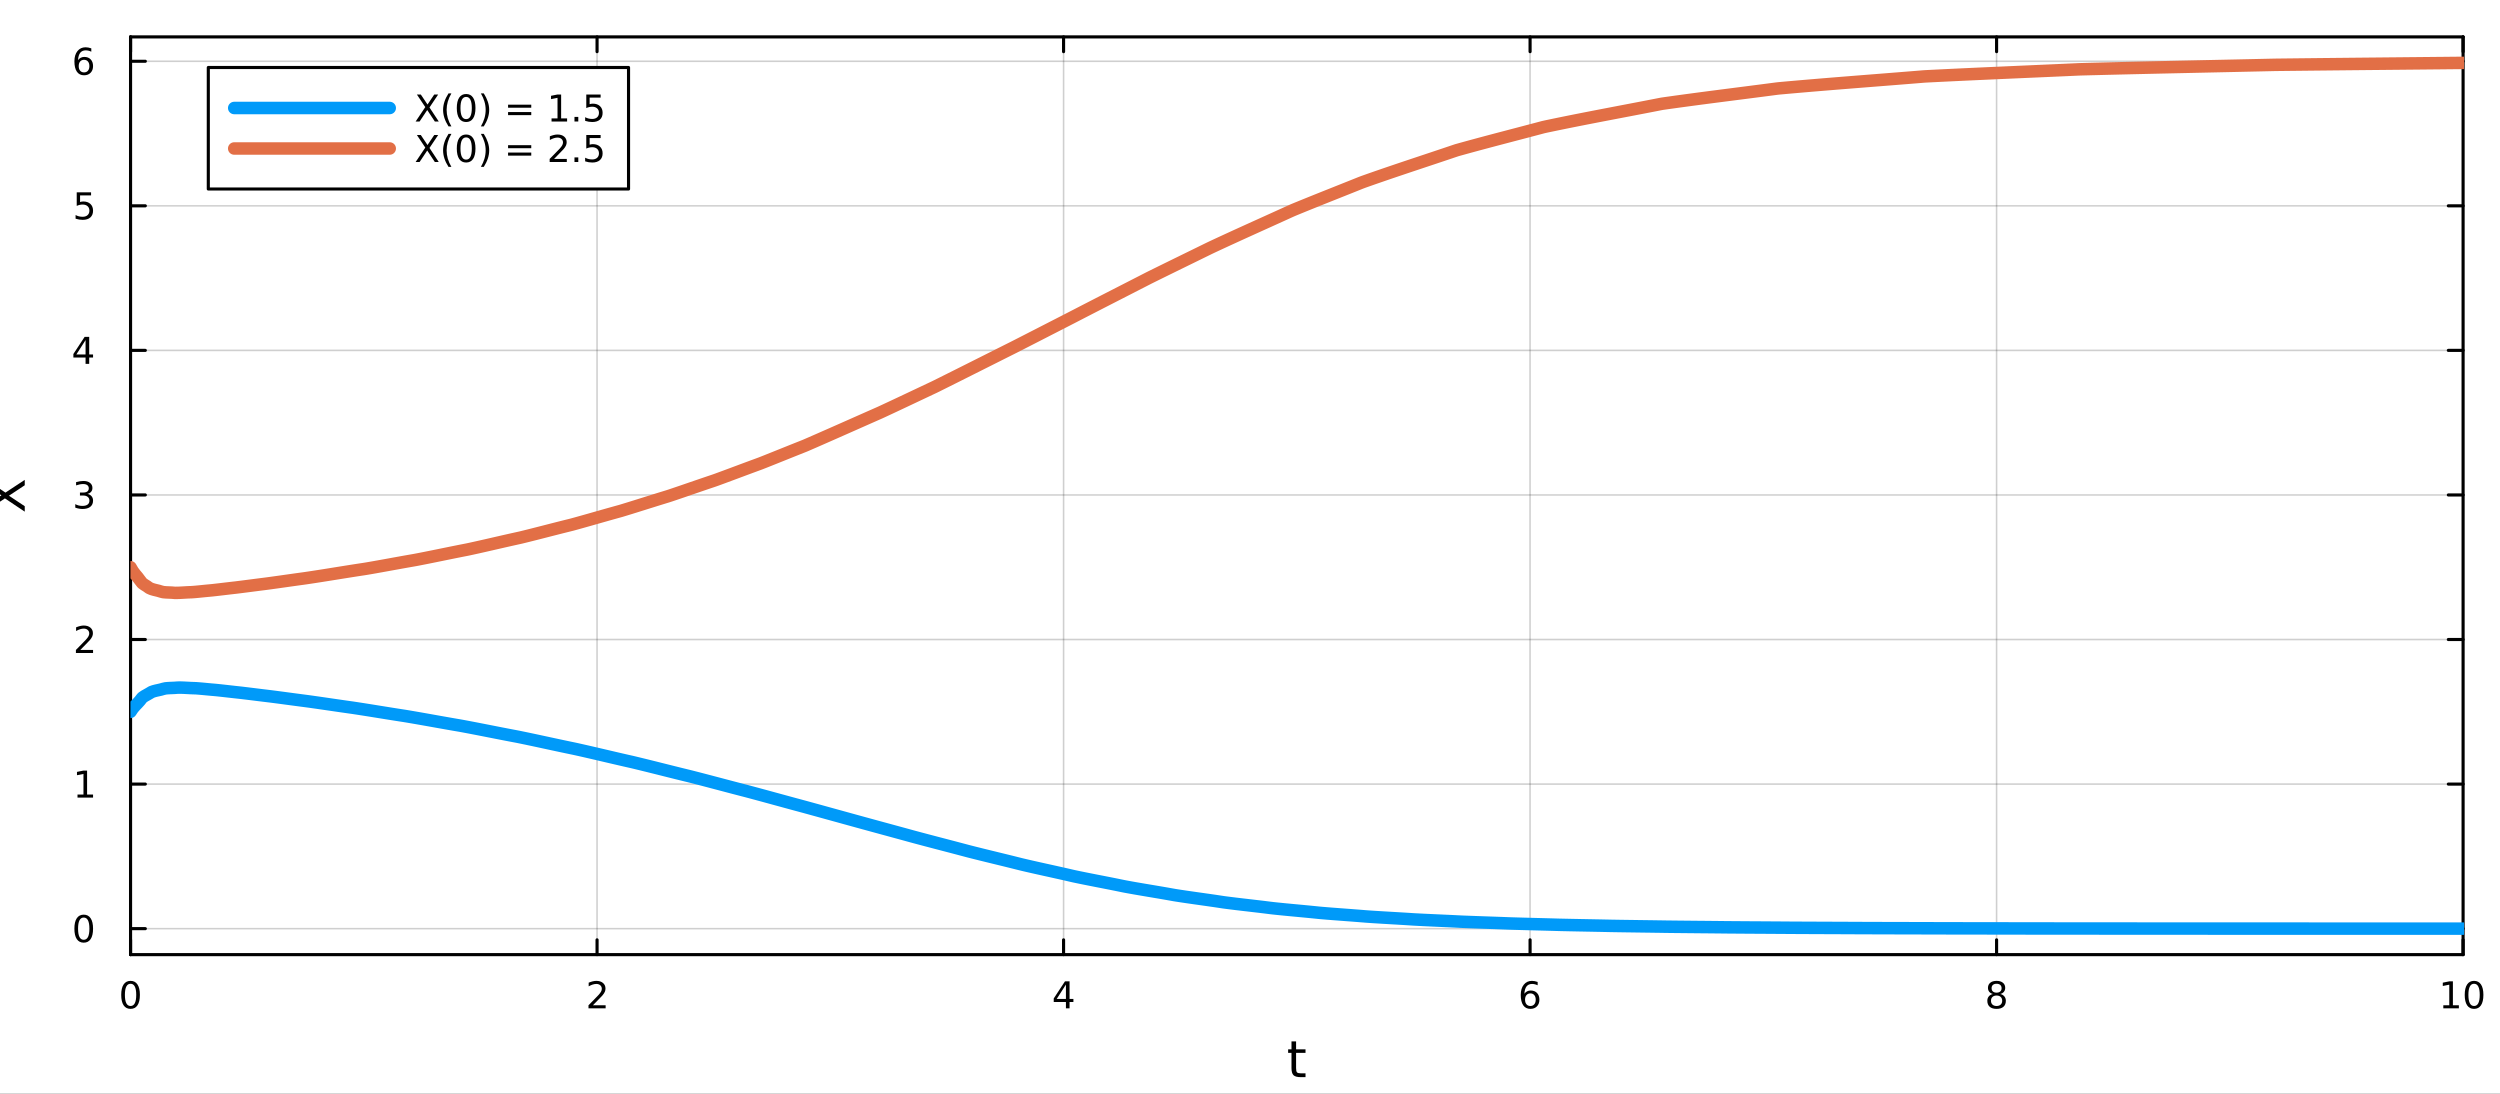 <?xml version="1.0" encoding="utf-8"?>
<svg xmlns="http://www.w3.org/2000/svg" xmlns:xlink="http://www.w3.org/1999/xlink" width="800" height="350" viewBox="0 0 3200 1400">
<rect x="0" y="0" width="3200" height="1400" fill="#333333" stroke="none"/>
<defs>
  <clipPath id="clip760">
    <rect x="0" y="0" width="3200" height="1400"/>
  </clipPath>
</defs>
<path clip-path="url(#clip760)" d="M0 1400 L3200 1400 L3200 0 L0 0  Z" fill="#ffffff" fill-rule="evenodd" fill-opacity="1"/>
<defs>
  <clipPath id="clip761">
    <rect x="640" y="0" width="2241" height="1400"/>
  </clipPath>
</defs>
<path clip-path="url(#clip760)" d="M167.11 1221.9 L3152.76 1221.9 L3152.76 47.244 L167.11 47.244  Z" fill="#ffffff" fill-rule="evenodd" fill-opacity="1"/>
<defs>
  <clipPath id="clip762">
    <rect x="167" y="47" width="2987" height="1176"/>
  </clipPath>
</defs>
<polyline clip-path="url(#clip762)" style="stroke:#000000; stroke-linecap:round; stroke-linejoin:round; stroke-width:2; stroke-opacity:0.1; fill:none" points="167.11,1221.9 167.11,47.244 "/>
<polyline clip-path="url(#clip762)" style="stroke:#000000; stroke-linecap:round; stroke-linejoin:round; stroke-width:2; stroke-opacity:0.1; fill:none" points="764.239,1221.9 764.239,47.244 "/>
<polyline clip-path="url(#clip762)" style="stroke:#000000; stroke-linecap:round; stroke-linejoin:round; stroke-width:2; stroke-opacity:0.1; fill:none" points="1361.37,1221.9 1361.37,47.244 "/>
<polyline clip-path="url(#clip762)" style="stroke:#000000; stroke-linecap:round; stroke-linejoin:round; stroke-width:2; stroke-opacity:0.1; fill:none" points="1958.5,1221.9 1958.5,47.244 "/>
<polyline clip-path="url(#clip762)" style="stroke:#000000; stroke-linecap:round; stroke-linejoin:round; stroke-width:2; stroke-opacity:0.1; fill:none" points="2555.63,1221.9 2555.63,47.244 "/>
<polyline clip-path="url(#clip762)" style="stroke:#000000; stroke-linecap:round; stroke-linejoin:round; stroke-width:2; stroke-opacity:0.1; fill:none" points="3152.76,1221.9 3152.76,47.244 "/>
<polyline clip-path="url(#clip762)" style="stroke:#000000; stroke-linecap:round; stroke-linejoin:round; stroke-width:2; stroke-opacity:0.1; fill:none" points="167.11,1221.9 167.11,47.244 "/>
<polyline clip-path="url(#clip762)" style="stroke:#000000; stroke-linecap:round; stroke-linejoin:round; stroke-width:2; stroke-opacity:0.1; fill:none" points="764.239,1221.9 764.239,47.244 "/>
<polyline clip-path="url(#clip762)" style="stroke:#000000; stroke-linecap:round; stroke-linejoin:round; stroke-width:2; stroke-opacity:0.1; fill:none" points="1361.37,1221.9 1361.37,47.244 "/>
<polyline clip-path="url(#clip762)" style="stroke:#000000; stroke-linecap:round; stroke-linejoin:round; stroke-width:2; stroke-opacity:0.1; fill:none" points="1958.5,1221.9 1958.5,47.244 "/>
<polyline clip-path="url(#clip762)" style="stroke:#000000; stroke-linecap:round; stroke-linejoin:round; stroke-width:2; stroke-opacity:0.1; fill:none" points="2555.63,1221.9 2555.63,47.244 "/>
<polyline clip-path="url(#clip762)" style="stroke:#000000; stroke-linecap:round; stroke-linejoin:round; stroke-width:2; stroke-opacity:0.1; fill:none" points="3152.76,1221.9 3152.76,47.244 "/>
<polyline clip-path="url(#clip760)" style="stroke:#000000; stroke-linecap:round; stroke-linejoin:round; stroke-width:4; stroke-opacity:1; fill:none" points="167.11,1221.9 3152.76,1221.9 "/>
<polyline clip-path="url(#clip760)" style="stroke:#000000; stroke-linecap:round; stroke-linejoin:round; stroke-width:4; stroke-opacity:1; fill:none" points="167.11,47.244 3152.76,47.244 "/>
<polyline clip-path="url(#clip760)" style="stroke:#000000; stroke-linecap:round; stroke-linejoin:round; stroke-width:4; stroke-opacity:1; fill:none" points="167.11,1221.9 167.11,1203 "/>
<polyline clip-path="url(#clip760)" style="stroke:#000000; stroke-linecap:round; stroke-linejoin:round; stroke-width:4; stroke-opacity:1; fill:none" points="764.239,1221.9 764.239,1203 "/>
<polyline clip-path="url(#clip760)" style="stroke:#000000; stroke-linecap:round; stroke-linejoin:round; stroke-width:4; stroke-opacity:1; fill:none" points="1361.37,1221.9 1361.37,1203 "/>
<polyline clip-path="url(#clip760)" style="stroke:#000000; stroke-linecap:round; stroke-linejoin:round; stroke-width:4; stroke-opacity:1; fill:none" points="1958.5,1221.9 1958.5,1203 "/>
<polyline clip-path="url(#clip760)" style="stroke:#000000; stroke-linecap:round; stroke-linejoin:round; stroke-width:4; stroke-opacity:1; fill:none" points="2555.63,1221.9 2555.63,1203 "/>
<polyline clip-path="url(#clip760)" style="stroke:#000000; stroke-linecap:round; stroke-linejoin:round; stroke-width:4; stroke-opacity:1; fill:none" points="3152.76,1221.9 3152.76,1203 "/>
<polyline clip-path="url(#clip760)" style="stroke:#000000; stroke-linecap:round; stroke-linejoin:round; stroke-width:4; stroke-opacity:1; fill:none" points="167.11,47.244 167.11,66.142 "/>
<polyline clip-path="url(#clip760)" style="stroke:#000000; stroke-linecap:round; stroke-linejoin:round; stroke-width:4; stroke-opacity:1; fill:none" points="764.239,47.244 764.239,66.142 "/>
<polyline clip-path="url(#clip760)" style="stroke:#000000; stroke-linecap:round; stroke-linejoin:round; stroke-width:4; stroke-opacity:1; fill:none" points="1361.37,47.244 1361.37,66.142 "/>
<polyline clip-path="url(#clip760)" style="stroke:#000000; stroke-linecap:round; stroke-linejoin:round; stroke-width:4; stroke-opacity:1; fill:none" points="1958.5,47.244 1958.5,66.142 "/>
<polyline clip-path="url(#clip760)" style="stroke:#000000; stroke-linecap:round; stroke-linejoin:round; stroke-width:4; stroke-opacity:1; fill:none" points="2555.63,47.244 2555.63,66.142 "/>
<polyline clip-path="url(#clip760)" style="stroke:#000000; stroke-linecap:round; stroke-linejoin:round; stroke-width:4; stroke-opacity:1; fill:none" points="3152.76,47.244 3152.76,66.142 "/>
<path clip-path="url(#clip760)" d="M167.11 1259.22 Q163.499 1259.22 161.67 1262.78 Q159.865 1266.32 159.865 1273.45 Q159.865 1280.56 161.67 1284.12 Q163.499 1287.67 167.11 1287.67 Q170.744 1287.67 172.55 1284.12 Q174.379 1280.56 174.379 1273.45 Q174.379 1266.32 172.55 1262.78 Q170.744 1259.22 167.11 1259.22 M167.11 1255.51 Q172.92 1255.51 175.976 1260.12 Q179.055 1264.7 179.055 1273.45 Q179.055 1282.18 175.976 1286.79 Q172.92 1291.37 167.11 1291.37 Q161.3 1291.37 158.221 1286.79 Q155.166 1282.18 155.166 1273.45 Q155.166 1264.7 158.221 1260.12 Q161.3 1255.51 167.11 1255.51 Z" fill="#000000" fill-rule="nonzero" fill-opacity="1" /><path clip-path="url(#clip760)" d="M758.892 1286.76 L775.212 1286.76 L775.212 1290.7 L753.267 1290.7 L753.267 1286.76 Q755.929 1284.01 760.513 1279.38 Q765.119 1274.73 766.3 1273.38 Q768.545 1270.86 769.425 1269.12 Q770.327 1267.37 770.327 1265.68 Q770.327 1262.92 768.383 1261.19 Q766.462 1259.45 763.36 1259.45 Q761.161 1259.45 758.707 1260.21 Q756.276 1260.98 753.499 1262.53 L753.499 1257.81 Q756.323 1256.67 758.776 1256.09 Q761.23 1255.51 763.267 1255.51 Q768.637 1255.51 771.832 1258.2 Q775.026 1260.88 775.026 1265.37 Q775.026 1267.5 774.216 1269.43 Q773.429 1271.32 771.323 1273.92 Q770.744 1274.59 767.642 1277.81 Q764.54 1281 758.892 1286.76 Z" fill="#000000" fill-rule="nonzero" fill-opacity="1" /><path clip-path="url(#clip760)" d="M1364.38 1260.21 L1352.57 1278.66 L1364.38 1278.66 L1364.38 1260.21 M1363.15 1256.14 L1369.03 1256.14 L1369.03 1278.66 L1373.96 1278.66 L1373.96 1282.55 L1369.03 1282.55 L1369.03 1290.7 L1364.38 1290.7 L1364.38 1282.55 L1348.78 1282.55 L1348.78 1278.04 L1363.15 1256.14 Z" fill="#000000" fill-rule="nonzero" fill-opacity="1" /><path clip-path="url(#clip760)" d="M1958.9 1271.56 Q1955.75 1271.56 1953.9 1273.71 Q1952.07 1275.86 1952.07 1279.61 Q1952.07 1283.34 1953.9 1285.51 Q1955.75 1287.67 1958.9 1287.67 Q1962.05 1287.67 1963.88 1285.51 Q1965.73 1283.34 1965.73 1279.61 Q1965.73 1275.86 1963.88 1273.71 Q1962.05 1271.56 1958.9 1271.56 M1968.19 1256.9 L1968.19 1261.16 Q1966.43 1260.33 1964.62 1259.89 Q1962.84 1259.45 1961.08 1259.45 Q1956.45 1259.45 1954 1262.57 Q1951.56 1265.7 1951.22 1272.02 Q1952.58 1270 1954.64 1268.94 Q1956.7 1267.85 1959.18 1267.85 Q1964.39 1267.85 1967.4 1271.02 Q1970.43 1274.17 1970.43 1279.61 Q1970.43 1284.93 1967.28 1288.15 Q1964.13 1291.37 1958.9 1291.37 Q1952.91 1291.37 1949.74 1286.79 Q1946.56 1282.18 1946.56 1273.45 Q1946.56 1265.26 1950.45 1260.4 Q1954.34 1255.51 1960.89 1255.51 Q1962.65 1255.51 1964.44 1255.86 Q1966.24 1256.21 1968.19 1256.9 Z" fill="#000000" fill-rule="nonzero" fill-opacity="1" /><path clip-path="url(#clip760)" d="M2555.63 1274.29 Q2552.29 1274.29 2550.37 1276.07 Q2548.47 1277.85 2548.47 1280.98 Q2548.47 1284.1 2550.37 1285.88 Q2552.29 1287.67 2555.63 1287.67 Q2558.96 1287.67 2560.88 1285.88 Q2562.8 1284.08 2562.8 1280.98 Q2562.8 1277.85 2560.88 1276.07 Q2558.98 1274.29 2555.63 1274.29 M2550.95 1272.3 Q2547.94 1271.56 2546.25 1269.5 Q2544.59 1267.44 2544.59 1264.47 Q2544.59 1260.33 2547.52 1257.92 Q2550.49 1255.51 2555.63 1255.51 Q2560.79 1255.51 2563.73 1257.92 Q2566.67 1260.33 2566.67 1264.47 Q2566.67 1267.44 2564.98 1269.5 Q2563.31 1271.56 2560.33 1272.3 Q2563.71 1273.08 2565.58 1275.37 Q2567.48 1277.67 2567.48 1280.98 Q2567.48 1286 2564.4 1288.68 Q2561.34 1291.37 2555.63 1291.37 Q2549.91 1291.37 2546.83 1288.68 Q2543.77 1286 2543.77 1280.98 Q2543.77 1277.67 2545.67 1275.37 Q2547.57 1273.08 2550.95 1272.3 M2549.24 1264.91 Q2549.24 1267.6 2550.9 1269.1 Q2552.59 1270.61 2555.63 1270.61 Q2558.64 1270.61 2560.33 1269.1 Q2562.04 1267.6 2562.04 1264.91 Q2562.04 1262.23 2560.33 1260.72 Q2558.64 1259.22 2555.63 1259.22 Q2552.59 1259.22 2550.9 1260.72 Q2549.24 1262.23 2549.24 1264.91 Z" fill="#000000" fill-rule="nonzero" fill-opacity="1" /><path clip-path="url(#clip760)" d="M3127.44 1286.76 L3135.08 1286.76 L3135.08 1260.4 L3126.77 1262.06 L3126.77 1257.81 L3135.04 1256.14 L3139.71 1256.14 L3139.71 1286.76 L3147.35 1286.76 L3147.35 1290.7 L3127.44 1290.7 L3127.44 1286.76 Z" fill="#000000" fill-rule="nonzero" fill-opacity="1" /><path clip-path="url(#clip760)" d="M3166.8 1259.22 Q3163.18 1259.22 3161.36 1262.78 Q3159.55 1266.32 3159.55 1273.45 Q3159.55 1280.56 3161.36 1284.12 Q3163.18 1287.67 3166.8 1287.67 Q3170.43 1287.67 3172.23 1284.12 Q3174.06 1280.56 3174.06 1273.45 Q3174.06 1266.32 3172.23 1262.78 Q3170.43 1259.22 3166.8 1259.22 M3166.8 1255.51 Q3172.61 1255.51 3175.66 1260.12 Q3178.74 1264.7 3178.74 1273.45 Q3178.74 1282.18 3175.66 1286.79 Q3172.61 1291.37 3166.8 1291.37 Q3160.99 1291.37 3157.91 1286.79 Q3154.85 1282.18 3154.85 1273.45 Q3154.85 1264.7 3157.91 1260.12 Q3160.99 1255.51 3166.8 1255.51 Z" fill="#000000" fill-rule="nonzero" fill-opacity="1" /><path clip-path="url(#clip760)" d="M1658.99 1332.99 L1658.99 1343.11 L1671.06 1343.11 L1671.06 1347.67 L1658.99 1347.67 L1658.99 1367.02 Q1658.99 1371.38 1660.17 1372.62 Q1661.38 1373.86 1665.04 1373.86 L1671.06 1373.86 L1671.06 1378.76 L1665.04 1378.76 Q1658.26 1378.76 1655.68 1376.25 Q1653.11 1373.7 1653.11 1367.02 L1653.11 1347.67 L1648.81 1347.67 L1648.81 1343.11 L1653.11 1343.11 L1653.11 1332.99 L1658.99 1332.99 Z" fill="#000000" fill-rule="nonzero" fill-opacity="1" /><polyline clip-path="url(#clip762)" style="stroke:#000000; stroke-linecap:round; stroke-linejoin:round; stroke-width:2; stroke-opacity:0.1; fill:none" points="167.11,1188.67 3152.76,1188.67 "/>
<polyline clip-path="url(#clip762)" style="stroke:#000000; stroke-linecap:round; stroke-linejoin:round; stroke-width:2; stroke-opacity:0.1; fill:none" points="167.11,1003.63 3152.76,1003.63 "/>
<polyline clip-path="url(#clip762)" style="stroke:#000000; stroke-linecap:round; stroke-linejoin:round; stroke-width:2; stroke-opacity:0.1; fill:none" points="167.11,818.586 3152.76,818.586 "/>
<polyline clip-path="url(#clip762)" style="stroke:#000000; stroke-linecap:round; stroke-linejoin:round; stroke-width:2; stroke-opacity:0.1; fill:none" points="167.11,633.545 3152.76,633.545 "/>
<polyline clip-path="url(#clip762)" style="stroke:#000000; stroke-linecap:round; stroke-linejoin:round; stroke-width:2; stroke-opacity:0.1; fill:none" points="167.11,448.503 3152.76,448.503 "/>
<polyline clip-path="url(#clip762)" style="stroke:#000000; stroke-linecap:round; stroke-linejoin:round; stroke-width:2; stroke-opacity:0.1; fill:none" points="167.11,263.462 3152.76,263.462 "/>
<polyline clip-path="url(#clip762)" style="stroke:#000000; stroke-linecap:round; stroke-linejoin:round; stroke-width:2; stroke-opacity:0.1; fill:none" points="167.11,78.421 3152.76,78.421 "/>
<polyline clip-path="url(#clip762)" style="stroke:#000000; stroke-linecap:round; stroke-linejoin:round; stroke-width:2; stroke-opacity:0.1; fill:none" points="167.11,1188.67 3152.76,1188.67 "/>
<polyline clip-path="url(#clip762)" style="stroke:#000000; stroke-linecap:round; stroke-linejoin:round; stroke-width:2; stroke-opacity:0.1; fill:none" points="167.11,1003.63 3152.76,1003.63 "/>
<polyline clip-path="url(#clip762)" style="stroke:#000000; stroke-linecap:round; stroke-linejoin:round; stroke-width:2; stroke-opacity:0.1; fill:none" points="167.11,818.586 3152.76,818.586 "/>
<polyline clip-path="url(#clip762)" style="stroke:#000000; stroke-linecap:round; stroke-linejoin:round; stroke-width:2; stroke-opacity:0.1; fill:none" points="167.11,633.545 3152.76,633.545 "/>
<polyline clip-path="url(#clip762)" style="stroke:#000000; stroke-linecap:round; stroke-linejoin:round; stroke-width:2; stroke-opacity:0.1; fill:none" points="167.11,448.503 3152.76,448.503 "/>
<polyline clip-path="url(#clip762)" style="stroke:#000000; stroke-linecap:round; stroke-linejoin:round; stroke-width:2; stroke-opacity:0.1; fill:none" points="167.11,263.462 3152.76,263.462 "/>
<polyline clip-path="url(#clip762)" style="stroke:#000000; stroke-linecap:round; stroke-linejoin:round; stroke-width:2; stroke-opacity:0.1; fill:none" points="167.11,78.421 3152.76,78.421 "/>
<polyline clip-path="url(#clip760)" style="stroke:#000000; stroke-linecap:round; stroke-linejoin:round; stroke-width:4; stroke-opacity:1; fill:none" points="167.11,1221.9 167.11,47.244 "/>
<polyline clip-path="url(#clip760)" style="stroke:#000000; stroke-linecap:round; stroke-linejoin:round; stroke-width:4; stroke-opacity:1; fill:none" points="3152.76,1221.9 3152.76,47.244 "/>
<polyline clip-path="url(#clip760)" style="stroke:#000000; stroke-linecap:round; stroke-linejoin:round; stroke-width:4; stroke-opacity:1; fill:none" points="167.11,1188.67 186.008,1188.67 "/>
<polyline clip-path="url(#clip760)" style="stroke:#000000; stroke-linecap:round; stroke-linejoin:round; stroke-width:4; stroke-opacity:1; fill:none" points="167.11,1003.63 186.008,1003.63 "/>
<polyline clip-path="url(#clip760)" style="stroke:#000000; stroke-linecap:round; stroke-linejoin:round; stroke-width:4; stroke-opacity:1; fill:none" points="167.11,818.586 186.008,818.586 "/>
<polyline clip-path="url(#clip760)" style="stroke:#000000; stroke-linecap:round; stroke-linejoin:round; stroke-width:4; stroke-opacity:1; fill:none" points="167.11,633.545 186.008,633.545 "/>
<polyline clip-path="url(#clip760)" style="stroke:#000000; stroke-linecap:round; stroke-linejoin:round; stroke-width:4; stroke-opacity:1; fill:none" points="167.11,448.503 186.008,448.503 "/>
<polyline clip-path="url(#clip760)" style="stroke:#000000; stroke-linecap:round; stroke-linejoin:round; stroke-width:4; stroke-opacity:1; fill:none" points="167.11,263.462 186.008,263.462 "/>
<polyline clip-path="url(#clip760)" style="stroke:#000000; stroke-linecap:round; stroke-linejoin:round; stroke-width:4; stroke-opacity:1; fill:none" points="167.11,78.421 186.008,78.421 "/>
<polyline clip-path="url(#clip760)" style="stroke:#000000; stroke-linecap:round; stroke-linejoin:round; stroke-width:4; stroke-opacity:1; fill:none" points="3152.76,1188.67 3133.86,1188.67 "/>
<polyline clip-path="url(#clip760)" style="stroke:#000000; stroke-linecap:round; stroke-linejoin:round; stroke-width:4; stroke-opacity:1; fill:none" points="3152.76,1003.63 3133.86,1003.63 "/>
<polyline clip-path="url(#clip760)" style="stroke:#000000; stroke-linecap:round; stroke-linejoin:round; stroke-width:4; stroke-opacity:1; fill:none" points="3152.76,818.586 3133.86,818.586 "/>
<polyline clip-path="url(#clip760)" style="stroke:#000000; stroke-linecap:round; stroke-linejoin:round; stroke-width:4; stroke-opacity:1; fill:none" points="3152.76,633.545 3133.86,633.545 "/>
<polyline clip-path="url(#clip760)" style="stroke:#000000; stroke-linecap:round; stroke-linejoin:round; stroke-width:4; stroke-opacity:1; fill:none" points="3152.76,448.503 3133.86,448.503 "/>
<polyline clip-path="url(#clip760)" style="stroke:#000000; stroke-linecap:round; stroke-linejoin:round; stroke-width:4; stroke-opacity:1; fill:none" points="3152.76,263.462 3133.86,263.462 "/>
<polyline clip-path="url(#clip760)" style="stroke:#000000; stroke-linecap:round; stroke-linejoin:round; stroke-width:4; stroke-opacity:1; fill:none" points="3152.76,78.421 3133.86,78.421 "/>
<path clip-path="url(#clip760)" d="M107.166 1174.47 Q103.555 1174.47 101.726 1178.03 Q99.921 1181.57 99.921 1188.7 Q99.921 1195.81 101.726 1199.37 Q103.555 1202.92 107.166 1202.92 Q110.8 1202.92 112.606 1199.37 Q114.434 1195.81 114.434 1188.7 Q114.434 1181.57 112.606 1178.03 Q110.8 1174.47 107.166 1174.47 M107.166 1170.76 Q112.976 1170.76 116.032 1175.37 Q119.11 1179.95 119.11 1188.7 Q119.11 1197.43 116.032 1202.04 Q112.976 1206.62 107.166 1206.62 Q101.356 1206.62 98.277 1202.04 Q95.221 1197.43 95.221 1188.7 Q95.221 1179.95 98.277 1175.37 Q101.356 1170.76 107.166 1170.76 Z" fill="#000000" fill-rule="nonzero" fill-opacity="1" /><path clip-path="url(#clip760)" d="M99.203 1016.97 L106.842 1016.97 L106.842 990.607 L98.532 992.274 L98.532 988.014 L106.795 986.348 L111.471 986.348 L111.471 1016.97 L119.11 1016.97 L119.11 1020.91 L99.203 1020.91 L99.203 1016.97 Z" fill="#000000" fill-rule="nonzero" fill-opacity="1" /><path clip-path="url(#clip760)" d="M102.791 831.931 L119.11 831.931 L119.11 835.866 L97.166 835.866 L97.166 831.931 Q99.828 829.176 104.411 824.547 Q109.018 819.894 110.198 818.552 Q112.444 816.028 113.323 814.292 Q114.226 812.533 114.226 810.843 Q114.226 808.089 112.282 806.353 Q110.36 804.616 107.258 804.616 Q105.059 804.616 102.606 805.38 Q100.175 806.144 97.397 807.695 L97.397 802.973 Q100.221 801.839 102.675 801.26 Q105.129 800.681 107.166 800.681 Q112.536 800.681 115.731 803.366 Q118.925 806.052 118.925 810.542 Q118.925 812.672 118.115 814.593 Q117.328 816.491 115.221 819.084 Q114.643 819.755 111.541 822.973 Q108.439 826.167 102.791 831.931 Z" fill="#000000" fill-rule="nonzero" fill-opacity="1" /><path clip-path="url(#clip760)" d="M111.981 632.191 Q115.337 632.908 117.212 635.177 Q119.11 637.445 119.11 640.779 Q119.11 645.894 115.592 648.695 Q112.073 651.496 105.592 651.496 Q103.416 651.496 101.101 651.056 Q98.809 650.64 96.356 649.783 L96.356 645.269 Q98.3 646.404 100.615 646.982 Q102.93 647.561 105.453 647.561 Q109.851 647.561 112.143 645.825 Q114.457 644.089 114.457 640.779 Q114.457 637.723 112.305 636.01 Q110.175 634.274 106.356 634.274 L102.328 634.274 L102.328 630.431 L106.541 630.431 Q109.99 630.431 111.819 629.066 Q113.647 627.677 113.647 625.084 Q113.647 622.422 111.749 621.01 Q109.874 619.575 106.356 619.575 Q104.434 619.575 102.235 619.992 Q100.036 620.408 97.397 621.288 L97.397 617.121 Q100.059 616.381 102.374 616.01 Q104.712 615.64 106.772 615.64 Q112.096 615.64 115.198 618.07 Q118.3 620.478 118.3 624.598 Q118.3 627.469 116.657 629.459 Q115.013 631.427 111.981 632.191 Z" fill="#000000" fill-rule="nonzero" fill-opacity="1" /><path clip-path="url(#clip760)" d="M109.527 435.298 L97.721 453.747 L109.527 453.747 L109.527 435.298 M108.3 431.223 L114.18 431.223 L114.18 453.747 L119.11 453.747 L119.11 457.635 L114.18 457.635 L114.18 465.783 L109.527 465.783 L109.527 457.635 L93.925 457.635 L93.925 453.122 L108.3 431.223 Z" fill="#000000" fill-rule="nonzero" fill-opacity="1" /><path clip-path="url(#clip760)" d="M98.207 246.182 L116.564 246.182 L116.564 250.117 L102.49 250.117 L102.49 258.589 Q103.508 258.242 104.527 258.08 Q105.545 257.895 106.564 257.895 Q112.351 257.895 115.731 261.066 Q119.11 264.238 119.11 269.654 Q119.11 275.233 115.638 278.335 Q112.166 281.413 105.846 281.413 Q103.67 281.413 101.402 281.043 Q99.157 280.673 96.749 279.932 L96.749 275.233 Q98.832 276.367 101.055 276.923 Q103.277 277.478 105.754 277.478 Q109.758 277.478 112.096 275.372 Q114.434 273.265 114.434 269.654 Q114.434 266.043 112.096 263.937 Q109.758 261.83 105.754 261.83 Q103.879 261.83 102.004 262.247 Q100.152 262.663 98.207 263.543 L98.207 246.182 Z" fill="#000000" fill-rule="nonzero" fill-opacity="1" /><path clip-path="url(#clip760)" d="M107.582 76.557 Q104.434 76.557 102.583 78.71 Q100.754 80.863 100.754 84.613 Q100.754 88.34 102.583 90.516 Q104.434 92.668 107.582 92.668 Q110.731 92.668 112.559 90.516 Q114.411 88.34 114.411 84.613 Q114.411 80.863 112.559 78.71 Q110.731 76.557 107.582 76.557 M116.865 61.905 L116.865 66.164 Q115.106 65.331 113.3 64.891 Q111.518 64.451 109.758 64.451 Q105.129 64.451 102.675 67.576 Q100.245 70.701 99.897 77.02 Q101.263 75.006 103.323 73.942 Q105.383 72.854 107.86 72.854 Q113.069 72.854 116.078 76.025 Q119.11 79.173 119.11 84.613 Q119.11 89.937 115.962 93.154 Q112.814 96.372 107.582 96.372 Q101.587 96.372 98.416 91.789 Q95.245 87.182 95.245 78.455 Q95.245 70.261 99.133 65.4 Q103.022 60.516 109.573 60.516 Q111.332 60.516 113.115 60.863 Q114.92 61.21 116.865 61.905 Z" fill="#000000" fill-rule="nonzero" fill-opacity="1" /><path clip-path="url(#clip760)" d="M-15.851 652.746 L-15.851 645.839 L1.814 634.03 L-15.851 622.158 L-15.851 615.252 L6.97 630.529 L31.669 614.233 L31.669 621.14 L11.458 634.508 L31.669 647.971 L31.669 654.91 L6.302 637.945 L-15.851 652.746 Z" fill="#000000" fill-rule="nonzero" fill-opacity="1" /><polyline clip-path="url(#clip762)" style="stroke:#009af9; stroke-linecap:round; stroke-linejoin:round; stroke-width:16; stroke-opacity:1; fill:none" points="167.11,911.107 170.099,906.687 173.087,903.224 176.076,900.131 179.065,896.823 182.053,893.005 185.042,890.95 188.031,889.276 191.019,887.573 194.008,885.764 196.997,884.728 199.985,883.959 202.974,883.309 205.962,882.629 208.951,881.771 211.94,881.098 214.928,880.837 217.917,880.682 220.906,880.567 223.894,880.427 226.883,880.194 229.872,880.101 232.86,880.169 235.849,880.29 238.837,880.442 241.826,880.602 244.815,880.749 247.803,880.86 250.792,880.952 253.781,881.178 256.769,881.429 259.758,881.697 262.747,881.977 265.735,882.259 268.724,882.537 271.712,882.804 274.701,883.052 277.69,883.337 280.678,883.652 283.667,883.976 286.656,884.307 289.644,884.642 292.633,884.98 295.621,885.317 298.61,885.653 301.599,885.984 304.587,886.308 307.576,886.631 310.565,886.983 313.553,887.34 316.542,887.702 319.531,888.067 322.519,888.435 325.508,888.804 328.496,889.174 331.485,889.544 334.474,889.912 337.462,890.278 340.451,890.64 343.44,890.998 346.428,891.367 349.417,891.75 352.406,892.137 355.394,892.527 358.383,892.921 361.371,893.317 364.36,893.716 367.349,894.115 370.337,894.515 373.326,894.914 376.315,895.314 379.303,895.712 382.292,896.107 385.281,896.501 388.269,896.891 391.258,897.278 394.246,897.678 397.235,898.092 400.224,898.511 403.212,898.934 406.201,899.361 409.19,899.79 412.178,900.222 415.167,900.656 418.155,901.091 421.144,901.528 424.133,901.964 427.121,902.401 430.11,902.837 433.099,903.272 436.087,903.706 439.076,904.137 442.065,904.566 445.053,904.991 448.042,905.413 451.03,905.831 454.019,906.279 457.008,906.734 459.996,907.195 462.985,907.659 465.974,908.128 468.962,908.6 471.951,909.075 474.94,909.552 477.928,910.031 480.917,910.512 483.905,910.993 486.894,911.475 489.883,911.957 492.871,912.439 495.86,912.919 498.849,913.399 501.837,913.876 504.826,914.351 507.815,914.823 510.803,915.292 513.792,915.757 516.78,916.217 519.769,916.693 522.758,917.194 525.746,917.7 528.735,918.212 531.724,918.727 534.712,919.247 537.701,919.77 540.689,920.295 543.678,920.824 546.667,921.354 549.655,921.886 552.644,922.418 555.633,922.952 558.621,923.485 561.61,924.018 564.599,924.55 567.587,925.081 570.576,925.61 573.564,926.136 576.553,926.66 579.542,927.18 582.53,927.697 585.519,928.209 588.508,928.716 591.496,929.259 594.485,929.815 597.474,930.376 600.462,930.942 603.451,931.513 606.439,932.087 609.428,932.665 612.417,933.246 615.405,933.829 618.394,934.415 621.383,935.002 624.371,935.59 627.36,936.178 630.349,936.767 633.337,937.355 636.326,937.943 639.314,938.529 642.303,939.113 645.292,939.695 648.28,940.274 651.269,940.849 654.258,941.421 657.246,941.989 660.235,942.552 663.224,943.131 666.212,943.74 669.201,944.354 672.189,944.974 675.178,945.599 678.167,946.228 681.155,946.86 684.144,947.496 687.133,948.135 690.121,948.776 693.11,949.419 696.098,950.063 699.087,950.708 702.076,951.353 705.064,951.999 708.053,952.643 711.042,953.287 714.03,953.929 717.019,954.569 720.008,955.206 722.996,955.84 725.985,956.471 728.973,957.097 731.962,957.719 734.951,958.336 737.939,958.988 740.928,959.655 743.917,960.327 746.905,961.004 749.894,961.685 752.883,962.37 755.871,963.059 758.86,963.751 761.848,964.446 764.837,965.142 767.826,965.841 770.814,966.54 773.803,967.24 776.792,967.94 779.78,968.64 782.769,969.34 785.758,970.038 788.746,970.734 791.735,971.428 794.723,972.12 797.712,972.809 800.701,973.494 803.689,974.175 806.678,974.851 809.667,975.527 812.655,976.242 815.644,976.963 818.632,977.689 821.621,978.419 824.61,979.153 827.598,979.89 830.587,980.631 833.576,981.374 836.564,982.119 839.553,982.866 842.542,983.614 845.53,984.364 848.519,985.113 851.507,985.863 854.496,986.613 857.485,987.361 860.473,988.109 863.462,988.855 866.451,989.598 869.439,990.339 872.428,991.078 875.417,991.812 878.405,992.544 881.394,993.27 884.382,994.013 887.371,994.777 890.36,995.545 893.348,996.317 896.337,997.092 899.326,997.871 902.314,998.652 905.303,999.435 908.292,1000.22 911.28,1001.01 914.269,1001.8 917.257,1002.58 920.246,1003.37 923.235,1004.16 926.223,1004.95 929.212,1005.74 932.201,1006.53 935.189,1007.32 938.178,1008.11 941.166,1008.89 944.155,1009.67 947.144,1010.45 950.132,1011.23 953.121,1012 956.11,1012.77 959.098,1013.57 962.087,1014.37 965.076,1015.18 968.064,1015.98 971.053,1016.79 974.041,1017.6 977.03,1018.41 980.019,1019.22 983.007,1020.04 985.996,1020.85 988.985,1021.67 991.973,1022.49 994.962,1023.3 997.951,1024.12 1000.94,1024.93 1003.93,1025.75 1006.92,1026.57 1009.91,1027.38 1012.89,1028.19 1015.88,1029.01 1018.87,1029.82 1021.86,1030.62 1024.85,1031.43 1027.84,1032.24 1030.83,1033.05 1033.81,1033.87 1036.8,1034.69 1039.79,1035.52 1042.78,1036.34 1045.77,1037.16 1048.76,1037.98 1051.75,1038.81 1054.73,1039.63 1057.72,1040.46 1060.71,1041.28 1063.7,1042.11 1066.69,1042.93 1069.68,1043.76 1072.67,1044.58 1075.66,1045.41 1078.64,1046.23 1081.63,1047.06 1084.62,1047.88 1087.61,1048.71 1090.6,1049.53 1093.59,1050.36 1096.58,1051.18 1099.56,1052 1102.55,1052.82 1105.54,1053.65 1108.53,1054.46 1111.52,1055.28 1114.51,1056.1 1117.5,1056.92 1120.48,1057.73 1123.47,1058.55 1126.46,1059.36 1129.45,1060.18 1132.44,1060.99 1135.43,1061.8 1138.42,1062.62 1141.4,1063.43 1144.39,1064.25 1147.38,1065.06 1150.37,1065.88 1153.36,1066.69 1156.35,1067.51 1159.34,1068.33 1162.33,1069.15 1165.31,1069.97 1168.3,1070.79 1171.29,1071.6 1174.28,1072.4 1177.27,1073.2 1180.26,1073.99 1183.25,1074.79 1186.23,1075.58 1189.22,1076.36 1192.21,1077.15 1195.2,1077.93 1198.19,1078.72 1201.18,1079.5 1204.17,1080.28 1207.15,1081.06 1210.14,1081.84 1213.13,1082.63 1216.12,1083.41 1219.11,1084.19 1222.1,1084.98 1225.09,1085.77 1228.08,1086.56 1231.06,1087.35 1234.05,1088.14 1237.04,1088.94 1240.03,1089.73 1243.02,1090.49 1246.01,1091.25 1249,1092 1251.98,1092.74 1254.97,1093.49 1257.96,1094.23 1260.95,1094.96 1263.94,1095.7 1266.93,1096.43 1269.92,1097.16 1272.9,1097.89 1275.89,1098.62 1278.88,1099.35 1281.87,1100.08 1284.86,1100.81 1287.85,1101.54 1290.84,1102.28 1293.83,1103.02 1296.81,1103.76 1299.8,1104.51 1302.79,1105.26 1305.78,1106.01 1308.77,1106.74 1311.76,1107.44 1314.75,1108.14 1317.73,1108.82 1320.72,1109.51 1323.71,1110.18 1326.7,1110.86 1329.69,1111.53 1332.68,1112.19 1335.67,1112.86 1338.65,1113.52 1341.64,1114.18 1344.63,1114.84 1347.62,1115.51 1350.61,1116.17 1353.6,1116.84 1356.59,1117.5 1359.58,1118.18 1362.56,1118.85 1365.55,1119.53 1368.54,1120.22 1371.53,1120.91 1374.52,1121.59 1377.51,1122.22 1380.5,1122.85 1383.48,1123.46 1386.47,1124.07 1389.46,1124.67 1392.45,1125.27 1395.44,1125.86 1398.43,1126.45 1401.42,1127.04 1404.4,1127.63 1407.39,1128.21 1410.38,1128.79 1413.37,1129.38 1416.36,1129.97 1419.35,1130.55 1422.34,1131.14 1425.33,1131.74 1428.31,1132.34 1431.3,1132.95 1434.29,1133.56 1437.28,1134.18 1440.27,1134.77 1443.26,1135.32 1446.25,1135.86 1449.23,1136.4 1452.22,1136.93 1455.21,1137.45 1458.2,1137.96 1461.19,1138.47 1464.18,1138.98 1467.17,1139.48 1470.15,1139.99 1473.14,1140.49 1476.13,1140.99 1479.12,1141.5 1482.11,1142 1485.1,1142.51 1488.09,1143.02 1491.08,1143.54 1494.06,1144.06 1497.05,1144.59 1500.04,1145.12 1503.03,1145.66 1506.02,1146.14 1509.01,1146.6 1512,1147.06 1514.98,1147.5 1517.97,1147.95 1520.96,1148.38 1523.95,1148.81 1526.94,1149.24 1529.93,1149.67 1532.92,1150.09 1535.9,1150.51 1538.89,1150.93 1541.88,1151.36 1544.87,1151.78 1547.86,1152.21 1550.85,1152.64 1553.84,1153.07 1556.83,1153.51 1559.81,1153.96 1562.8,1154.41 1565.79,1154.87 1568.78,1155.27 1571.77,1155.65 1574.76,1156.03 1577.75,1156.4 1580.73,1156.77 1583.72,1157.13 1586.71,1157.48 1589.7,1157.84 1592.69,1158.19 1595.68,1158.53 1598.67,1158.88 1601.65,1159.23 1604.64,1159.58 1607.63,1159.93 1610.62,1160.28 1613.61,1160.63 1616.6,1160.99 1619.59,1161.36 1622.58,1161.73 1625.56,1162.11 1628.55,1162.47 1631.54,1162.79 1634.53,1163.11 1637.52,1163.41 1640.51,1163.71 1643.5,1164.01 1646.48,1164.3 1649.47,1164.58 1652.46,1164.87 1655.45,1165.15 1658.44,1165.43 1661.43,1165.71 1664.42,1165.99 1667.4,1166.27 1670.39,1166.56 1673.38,1166.84 1676.37,1167.13 1679.36,1167.43 1682.35,1167.73 1685.34,1168.03 1688.33,1168.34 1691.31,1168.61 1694.3,1168.86 1697.29,1169.11 1700.28,1169.35 1703.27,1169.59 1706.26,1169.82 1709.25,1170.05 1712.23,1170.27 1715.22,1170.5 1718.21,1170.72 1721.2,1170.95 1724.19,1171.17 1727.18,1171.39 1730.17,1171.62 1733.15,1171.85 1736.14,1172.08 1739.13,1172.31 1742.12,1172.55 1745.11,1172.79 1748.1,1173.04 1751.09,1173.26 1754.08,1173.46 1757.06,1173.66 1760.05,1173.85 1763.04,1174.03 1766.03,1174.22 1769.02,1174.4 1772.01,1174.58 1775,1174.75 1777.98,1174.93 1780.97,1175.1 1783.96,1175.28 1786.95,1175.45 1789.94,1175.63 1792.93,1175.81 1795.92,1175.99 1798.9,1176.17 1801.89,1176.36 1804.88,1176.55 1807.87,1176.75 1810.86,1176.92 1813.85,1177.08 1816.84,1177.23 1819.82,1177.38 1822.81,1177.53 1825.8,1177.67 1828.79,1177.81 1831.78,1177.95 1834.77,1178.09 1837.76,1178.22 1840.75,1178.36 1843.73,1178.49 1846.72,1178.63 1849.71,1178.77 1852.7,1178.9 1855.69,1179.04 1858.68,1179.18 1861.67,1179.33 1864.65,1179.48 1867.64,1179.63 1870.63,1179.77 1873.62,1179.9 1876.61,1180.01 1879.6,1180.13 1882.59,1180.24 1885.57,1180.35 1888.56,1180.46 1891.55,1180.57 1894.54,1180.67 1897.53,1180.78 1900.52,1180.88 1903.51,1180.98 1906.5,1181.09 1909.48,1181.19 1912.47,1181.29 1915.46,1181.4 1918.45,1181.51 1921.44,1181.61 1924.43,1181.73 1927.42,1181.84 1930.4,1181.96 1933.39,1182.06 1936.38,1182.15 1939.37,1182.24 1942.36,1182.33 1945.35,1182.41 1948.34,1182.5 1951.32,1182.58 1954.31,1182.66 1957.3,1182.74 1960.29,1182.81 1963.28,1182.89 1966.27,1182.97 1969.26,1183.05 1972.25,1183.12 1975.23,1183.2 1978.22,1183.28 1981.21,1183.36 1984.2,1183.44 1987.19,1183.52 1990.18,1183.61 1993.17,1183.7 1996.15,1183.78 1999.14,1183.85 2002.13,1183.92 2005.12,1183.98 2008.11,1184.05 2011.1,1184.11 2014.09,1184.17 2017.07,1184.23 2020.06,1184.29 2023.05,1184.35 2026.04,1184.4 2029.03,1184.46 2032.02,1184.52 2035.01,1184.57 2038,1184.63 2040.98,1184.69 2043.97,1184.75 2046.96,1184.8 2049.95,1184.86 2052.94,1184.93 2055.93,1184.99 2058.92,1185.05 2061.9,1185.12 2064.89,1185.17 2067.88,1185.22 2070.87,1185.27 2073.86,1185.32 2076.85,1185.36 2079.84,1185.41 2082.82,1185.45 2085.81,1185.49 2088.8,1185.53 2091.79,1185.57 2094.78,1185.62 2097.77,1185.66 2100.76,1185.7 2103.75,1185.74 2106.73,1185.78 2109.72,1185.82 2112.71,1185.86 2115.7,1185.9 2118.69,1185.95 2121.68,1185.99 2124.67,1186.03 2127.65,1186.08 2130.64,1186.13 2133.63,1186.17 2136.62,1186.21 2139.61,1186.24 2142.6,1186.28 2145.59,1186.31 2148.57,1186.34 2151.56,1186.37 2154.55,1186.4 2157.54,1186.43 2160.53,1186.46 2163.52,1186.49 2166.51,1186.52 2169.5,1186.55 2172.48,1186.58 2175.47,1186.61 2178.46,1186.64 2181.45,1186.66 2184.44,1186.69 2187.43,1186.72 2190.42,1186.75 2193.4,1186.78 2196.39,1186.81 2199.38,1186.84 2202.37,1186.87 2205.36,1186.91 2208.35,1186.94 2211.34,1186.97 2214.32,1186.99 2217.31,1187.02 2220.3,1187.04 2223.29,1187.06 2226.28,1187.08 2229.27,1187.11 2232.26,1187.13 2235.25,1187.15 2238.23,1187.17 2241.22,1187.19 2244.21,1187.21 2247.2,1187.23 2250.19,1187.24 2253.18,1187.26 2256.17,1187.28 2259.15,1187.3 2262.14,1187.32 2265.13,1187.34 2268.12,1187.36 2271.11,1187.38 2274.1,1187.4 2277.09,1187.42 2280.07,1187.44 2283.06,1187.46 2286.05,1187.48 2289.04,1187.51 2292.03,1187.53 2295.02,1187.55 2298.01,1187.56 2301,1187.58 2303.98,1187.59 2306.97,1187.61 2309.96,1187.62 2312.95,1187.64 2315.94,1187.65 2318.93,1187.66 2321.92,1187.68 2324.9,1187.69 2327.89,1187.7 2330.88,1187.72 2333.87,1187.73 2336.86,1187.74 2339.85,1187.75 2342.84,1187.76 2345.82,1187.78 2348.81,1187.79 2351.8,1187.8 2354.79,1187.81 2357.78,1187.83 2360.77,1187.84 2363.76,1187.85 2366.75,1187.87 2369.73,1187.88 2372.72,1187.9 2375.71,1187.91 2378.7,1187.92 2381.69,1187.94 2384.68,1187.95 2387.67,1187.96 2390.65,1187.97 2393.64,1187.98 2396.63,1187.99 2399.62,1188 2402.61,1188.01 2405.6,1188.02 2408.59,1188.03 2411.57,1188.04 2414.56,1188.04 2417.55,1188.05 2420.54,1188.06 2423.53,1188.07 2426.52,1188.08 2429.51,1188.08 2432.5,1188.09 2435.48,1188.1 2438.47,1188.11 2441.46,1188.11 2444.45,1188.12 2447.44,1188.13 2450.43,1188.14 2453.42,1188.14 2456.4,1188.15 2459.39,1188.16 2462.38,1188.17 2465.37,1188.18 2468.36,1188.18 2471.35,1188.19 2474.34,1188.2 2477.32,1188.21 2480.31,1188.22 2483.3,1188.23 2486.29,1188.24 2489.28,1188.24 2492.27,1188.25 2495.26,1188.26 2498.24,1188.26 2501.23,1188.27 2504.22,1188.27 2507.21,1188.28 2510.2,1188.28 2513.19,1188.29 2516.18,1188.29 2519.17,1188.3 2522.15,1188.3 2525.14,1188.31 2528.13,1188.31 2531.12,1188.32 2534.11,1188.32 2537.1,1188.32 2540.09,1188.33 2543.07,1188.33 2546.06,1188.34 2549.05,1188.34 2552.04,1188.35 2555.03,1188.35 2558.02,1188.36 2561.01,1188.36 2563.99,1188.36 2566.98,1188.37 2569.97,1188.37 2572.96,1188.38 2575.95,1188.38 2578.94,1188.39 2581.93,1188.39 2584.92,1188.4 2587.9,1188.4 2590.89,1188.41 2593.88,1188.42 2596.87,1188.42 2599.86,1188.42 2602.85,1188.43 2605.84,1188.43 2608.82,1188.44 2611.81,1188.44 2614.8,1188.44 2617.79,1188.44 2620.78,1188.45 2623.77,1188.45 2626.76,1188.45 2629.74,1188.46 2632.73,1188.46 2635.72,1188.46 2638.71,1188.46 2641.7,1188.47 2644.69,1188.47 2647.68,1188.47 2650.67,1188.47 2653.65,1188.48 2656.64,1188.48 2659.63,1188.48 2662.62,1188.48 2665.61,1188.49 2668.6,1188.49 2671.59,1188.49 2674.57,1188.49 2677.56,1188.5 2680.55,1188.5 2683.54,1188.5 2686.53,1188.5 2689.52,1188.51 2692.51,1188.51 2695.49,1188.51 2698.48,1188.51 2701.47,1188.52 2704.46,1188.52 2707.45,1188.52 2710.44,1188.52 2713.43,1188.53 2716.42,1188.53 2719.4,1188.53 2722.39,1188.54 2725.38,1188.54 2728.37,1188.54 2731.36,1188.54 2734.35,1188.54 2737.34,1188.55 2740.32,1188.55 2743.31,1188.55 2746.3,1188.55 2749.29,1188.55 2752.28,1188.55 2755.27,1188.56 2758.26,1188.56 2761.24,1188.56 2764.23,1188.56 2767.22,1188.56 2770.21,1188.56 2773.2,1188.56 2776.19,1188.56 2779.18,1188.57 2782.17,1188.57 2785.15,1188.57 2788.14,1188.57 2791.13,1188.57 2794.12,1188.57 2797.11,1188.57 2800.1,1188.57 2803.09,1188.58 2806.07,1188.58 2809.06,1188.58 2812.05,1188.58 2815.04,1188.58 2818.03,1188.58 2821.02,1188.58 2824.01,1188.58 2826.99,1188.59 2829.98,1188.59 2832.97,1188.59 2835.96,1188.59 2838.95,1188.59 2841.94,1188.59 2844.93,1188.6 2847.92,1188.6 2850.9,1188.6 2853.89,1188.6 2856.88,1188.6 2859.87,1188.6 2862.86,1188.6 2865.85,1188.6 2868.84,1188.61 2871.82,1188.61 2874.81,1188.61 2877.8,1188.61 2880.79,1188.61 2883.78,1188.61 2886.77,1188.61 2889.76,1188.61 2892.74,1188.61 2895.73,1188.61 2898.72,1188.61 2901.71,1188.61 2904.7,1188.61 2907.69,1188.62 2910.68,1188.62 2913.67,1188.62 2916.65,1188.62 2919.64,1188.62 2922.63,1188.62 2925.62,1188.62 2928.61,1188.62 2931.6,1188.62 2934.59,1188.62 2937.57,1188.62 2940.56,1188.62 2943.55,1188.62 2946.54,1188.62 2949.53,1188.62 2952.52,1188.62 2955.51,1188.63 2958.49,1188.63 2961.48,1188.63 2964.47,1188.63 2967.46,1188.63 2970.45,1188.63 2973.44,1188.63 2976.43,1188.63 2979.42,1188.63 2982.4,1188.63 2985.39,1188.63 2988.38,1188.63 2991.37,1188.63 2994.36,1188.64 2997.35,1188.64 3000.34,1188.64 3003.32,1188.64 3006.31,1188.64 3009.3,1188.64 3012.29,1188.64 3015.28,1188.64 3018.27,1188.64 3021.26,1188.64 3024.24,1188.64 3027.23,1188.64 3030.22,1188.64 3033.21,1188.64 3036.2,1188.64 3039.19,1188.64 3042.18,1188.64 3045.17,1188.64 3048.15,1188.64 3051.14,1188.64 3054.13,1188.64 3057.12,1188.64 3060.11,1188.64 3063.1,1188.64 3066.09,1188.64 3069.07,1188.64 3072.06,1188.65 3075.05,1188.65 3078.04,1188.65 3081.03,1188.65 3084.02,1188.65 3087.01,1188.65 3089.99,1188.65 3092.98,1188.65 3095.97,1188.65 3098.96,1188.65 3101.95,1188.65 3104.94,1188.65 3107.93,1188.65 3110.92,1188.65 3113.9,1188.65 3116.89,1188.65 3119.88,1188.65 3122.87,1188.65 3125.86,1188.65 3128.85,1188.65 3131.84,1188.65 3134.82,1188.65 3137.81,1188.65 3140.8,1188.65 3143.79,1188.65 3146.78,1188.65 3149.77,1188.65 3152.76,1188.65 "/>
<polyline clip-path="url(#clip762)" style="stroke:#e26f46; stroke-linecap:round; stroke-linejoin:round; stroke-width:16; stroke-opacity:1; fill:none" points="167.11,726.066 170.099,731.202 173.087,735.124 176.076,738.656 179.065,742.626 182.053,746.486 185.042,748.575 188.031,750.42 191.019,752.592 194.008,753.899 196.997,754.805 199.985,755.526 202.974,756.255 205.962,757.182 208.951,757.926 211.94,758.195 214.928,758.347 217.917,758.462 220.906,758.623 223.894,758.901 226.883,758.872 229.872,758.768 232.86,758.617 235.849,758.442 238.837,758.268 241.826,758.122 244.815,758.027 247.803,757.829 250.792,757.569 253.781,757.288 256.769,756.994 259.758,756.694 262.747,756.397 265.735,756.109 268.724,755.839 271.712,755.548 274.701,755.219 277.69,754.88 280.678,754.534 283.667,754.183 286.656,753.83 289.644,753.476 292.633,753.124 295.621,752.777 298.61,752.436 301.599,752.098 304.587,751.731 307.576,751.358 310.565,750.98 313.553,750.598 316.542,750.214 319.531,749.828 322.519,749.441 325.508,749.054 328.496,748.669 331.485,748.286 334.474,747.907 337.462,747.532 340.451,747.15 343.44,746.749 346.428,746.343 349.417,745.932 352.406,745.517 355.394,745.1 358.383,744.68 361.371,744.258 364.36,743.835 367.349,743.412 370.337,742.99 373.326,742.568 376.315,742.148 379.303,741.731 382.292,741.317 385.281,740.906 388.269,740.501 391.258,740.075 394.246,739.633 397.235,739.185 400.224,738.732 403.212,738.274 406.201,737.811 409.19,737.345 412.178,736.875 415.167,736.402 418.155,735.927 421.144,735.45 424.133,734.971 427.121,734.492 430.11,734.012 433.099,733.531 436.087,733.051 439.076,732.572 442.065,732.094 445.053,731.618 448.042,731.145 451.03,730.674 454.019,730.206 457.008,729.742 459.996,729.283 462.985,728.828 465.974,728.378 468.962,727.901 471.951,727.39 474.94,726.873 477.928,726.351 480.917,725.823 483.905,725.292 486.894,724.758 489.883,724.22 492.871,723.68 495.86,723.138 498.849,722.596 501.837,722.053 504.826,721.51 507.815,720.968 510.803,720.428 513.792,719.889 516.78,719.354 519.769,718.821 522.758,718.293 525.746,717.769 528.735,717.251 531.724,716.719 534.712,716.148 537.701,715.57 540.689,714.985 543.678,714.396 546.667,713.801 549.655,713.202 552.644,712.6 555.633,711.995 558.621,711.387 561.61,710.778 564.599,710.168 567.587,709.558 570.576,708.947 573.564,708.338 576.553,707.73 579.542,707.125 582.53,706.522 585.519,705.923 588.508,705.327 591.496,704.737 594.485,704.152 597.474,703.572 600.462,702.947 603.451,702.298 606.439,701.642 609.428,700.981 612.417,700.314 615.405,699.642 618.394,698.967 621.383,698.288 624.371,697.607 627.36,696.923 630.349,696.238 633.337,695.552 636.326,694.867 639.314,694.181 642.303,693.497 645.292,692.815 648.28,692.136 651.269,691.459 654.258,690.786 657.246,690.118 660.235,689.455 663.224,688.797 666.212,688.139 669.201,687.41 672.189,686.674 675.178,685.933 678.167,685.186 681.155,684.434 684.144,683.679 687.133,682.92 690.121,682.158 693.11,681.394 696.098,680.629 699.087,679.863 702.076,679.097 705.064,678.331 708.053,677.566 711.042,676.803 714.03,676.043 717.019,675.285 720.008,674.531 722.996,673.781 725.985,673.036 728.973,672.297 731.962,671.552 734.951,670.733 737.939,669.908 740.928,669.077 743.917,668.242 746.905,667.403 749.894,666.561 752.883,665.715 755.871,664.868 758.86,664.019 761.848,663.168 764.837,662.318 767.826,661.467 770.814,660.618 773.803,659.77 776.792,658.924 779.78,658.08 782.769,657.24 785.758,656.404 788.746,655.572 791.735,654.745 794.723,653.922 797.712,653.012 800.701,652.097 803.689,651.177 806.678,650.253 809.667,649.325 812.655,648.394 815.644,647.46 818.632,646.524 821.621,645.587 824.61,644.65 827.598,643.712 830.587,642.774 833.576,641.838 836.564,640.903 839.553,639.971 842.542,639.041 845.53,638.115 848.519,637.193 851.507,636.275 854.496,635.363 857.485,634.397 860.473,633.393 863.462,632.385 866.451,631.372 869.439,630.355 872.428,629.335 875.417,628.313 878.405,627.289 881.394,626.263 884.382,625.237 887.371,624.21 890.36,623.184 893.348,622.159 896.337,621.136 899.326,620.114 902.314,619.096 905.303,618.081 908.292,617.07 911.28,616.063 914.269,615.062 917.257,613.993 920.246,612.899 923.235,611.8 926.223,610.697 929.212,609.59 932.201,608.481 935.189,607.369 938.178,606.256 941.166,605.142 944.155,604.027 947.144,602.912 950.132,601.798 953.121,600.685 956.11,599.574 959.098,598.465 962.087,597.36 965.076,596.257 968.064,595.16 971.053,594.066 974.041,592.951 977.03,591.769 980.019,590.584 983.007,589.395 985.996,588.202 988.985,587.007 991.973,585.81 994.962,584.611 997.951,583.41 1000.94,582.21 1003.93,581.009 1006.92,579.809 1009.91,578.609 1012.89,577.412 1015.88,576.216 1018.87,575.023 1021.86,573.833 1024.85,572.648 1027.84,571.466 1030.83,570.267 1033.81,568.967 1036.8,567.665 1039.79,566.361 1042.78,565.054 1045.77,563.746 1048.76,562.436 1051.75,561.124 1054.73,559.811 1057.72,558.497 1060.71,557.181 1063.7,555.863 1066.69,554.545 1069.68,553.226 1072.67,551.906 1075.66,550.585 1078.64,549.263 1081.63,547.941 1084.62,546.618 1087.61,545.295 1090.6,543.971 1093.59,542.648 1096.58,541.324 1099.56,540.001 1102.55,538.678 1105.54,537.355 1108.53,536.032 1111.52,534.71 1114.51,533.388 1117.5,532.068 1120.48,530.748 1123.47,529.429 1126.46,528.111 1129.45,526.73 1132.44,525.34 1135.43,523.947 1138.42,522.552 1141.4,521.153 1144.39,519.753 1147.38,518.35 1150.37,516.945 1153.36,515.539 1156.35,514.131 1159.34,512.722 1162.33,511.311 1165.31,509.9 1168.3,508.489 1171.29,507.077 1174.28,505.665 1177.27,504.253 1180.26,502.841 1183.25,501.43 1186.23,500.019 1189.22,498.61 1192.21,497.201 1195.2,495.794 1198.19,494.346 1201.18,492.857 1204.17,491.367 1207.15,489.876 1210.14,488.384 1213.13,486.891 1216.12,485.397 1219.11,483.902 1222.1,482.406 1225.09,480.91 1228.08,479.412 1231.06,477.914 1234.05,476.416 1237.04,474.917 1240.03,473.417 1243.02,471.917 1246.01,470.417 1249,468.916 1251.98,467.415 1254.97,465.914 1257.96,464.412 1260.95,462.911 1263.94,461.409 1266.93,459.907 1269.92,458.406 1272.9,456.904 1275.89,455.403 1278.88,453.902 1281.87,452.401 1284.86,450.901 1287.85,449.401 1290.84,447.901 1293.83,446.402 1296.81,444.903 1299.8,443.388 1302.79,441.863 1305.78,440.336 1308.77,438.809 1311.76,437.281 1314.75,435.753 1317.73,434.223 1320.72,432.693 1323.71,431.163 1326.7,429.632 1329.69,428.1 1332.68,426.568 1335.67,425.036 1338.65,423.504 1341.64,421.971 1344.63,420.439 1347.62,418.906 1350.61,417.374 1353.6,415.841 1356.59,414.309 1359.58,412.776 1362.56,411.245 1365.55,409.713 1368.54,408.182 1371.53,406.648 1374.52,405.1 1377.51,403.555 1380.5,402.011 1383.48,400.468 1386.47,398.927 1389.46,397.386 1392.45,395.848 1395.44,394.31 1398.43,392.773 1401.42,391.237 1404.4,389.703 1407.39,388.169 1410.38,386.635 1413.37,385.103 1416.36,383.571 1419.35,382.04 1422.34,380.509 1425.33,378.978 1428.31,377.448 1431.3,375.918 1434.29,374.388 1437.28,372.858 1440.27,371.328 1443.26,369.798 1446.25,368.268 1449.23,366.738 1452.22,365.207 1455.21,363.677 1458.2,362.145 1461.19,360.613 1464.18,359.081 1467.17,357.548 1470.15,356.014 1473.14,354.521 1476.13,353.042 1479.12,351.565 1482.11,350.09 1485.1,348.617 1488.09,347.145 1491.08,345.675 1494.06,344.206 1497.05,342.738 1500.04,341.272 1503.03,339.806 1506.02,338.341 1509.01,336.876 1512,335.413 1514.98,333.949 1517.97,332.486 1520.96,331.024 1523.95,329.561 1526.94,328.098 1529.93,326.635 1532.92,325.172 1535.9,323.708 1538.89,322.244 1541.88,320.78 1544.87,319.314 1547.86,317.848 1550.85,316.418 1553.84,315.021 1556.83,313.627 1559.81,312.237 1562.8,310.851 1565.79,309.468 1568.78,308.089 1571.77,306.712 1574.76,305.339 1577.75,303.968 1580.73,302.6 1583.72,301.235 1586.71,299.871 1589.7,298.51 1592.69,297.15 1595.68,295.792 1598.67,294.435 1601.65,293.08 1604.64,291.726 1607.63,290.372 1610.62,289.02 1613.61,287.668 1616.6,286.316 1619.59,284.964 1622.58,283.613 1625.56,282.261 1628.55,280.909 1631.54,279.556 1634.53,278.202 1637.52,276.848 1640.51,275.492 1643.5,274.135 1646.48,272.777 1649.47,271.417 1652.46,270.055 1655.45,268.743 1658.44,267.512 1661.43,266.286 1664.42,265.064 1667.4,263.845 1670.39,262.63 1673.38,261.418 1676.37,260.208 1679.36,259.002 1682.35,257.798 1685.34,256.596 1688.33,255.397 1691.31,254.199 1694.3,253.003 1697.29,251.808 1700.28,250.615 1703.27,249.423 1706.26,248.231 1709.25,247.04 1712.23,245.849 1715.22,244.658 1718.21,243.468 1721.2,242.277 1724.19,241.085 1727.18,239.893 1730.17,238.699 1733.15,237.505 1736.14,236.309 1739.13,235.111 1742.12,233.911 1745.11,232.784 1748.1,231.723 1751.09,230.667 1754.08,229.616 1757.06,228.569 1760.05,227.527 1763.04,226.488 1766.03,225.454 1769.02,224.423 1772.01,223.396 1775,222.372 1777.98,221.352 1780.97,220.334 1783.96,219.319 1786.95,218.307 1789.94,217.297 1792.93,216.289 1795.92,215.283 1798.9,214.279 1801.89,213.277 1804.88,212.276 1807.87,211.277 1810.86,210.278 1813.85,209.28 1816.84,208.283 1819.82,207.286 1822.81,206.29 1825.8,205.294 1828.79,204.297 1831.78,203.301 1834.77,202.304 1837.76,201.306 1840.75,200.307 1843.73,199.307 1846.72,198.306 1849.71,197.304 1852.7,196.299 1855.69,195.293 1858.68,194.285 1861.67,193.275 1864.65,192.277 1867.64,191.44 1870.63,190.608 1873.62,189.779 1876.61,188.955 1879.6,188.134 1882.59,187.317 1885.57,186.503 1888.56,185.693 1891.55,184.885 1894.54,184.081 1897.53,183.278 1900.52,182.479 1903.51,181.681 1906.5,180.886 1909.48,180.093 1912.47,179.301 1915.46,178.511 1918.45,177.723 1921.44,176.935 1924.43,176.149 1927.42,175.364 1930.4,174.579 1933.39,173.794 1936.38,173.01 1939.37,172.227 1942.36,171.443 1945.35,170.659 1948.34,169.874 1951.32,169.089 1954.31,168.303 1957.3,167.517 1960.29,166.729 1963.28,165.939 1966.27,165.149 1969.26,164.357 1972.25,163.563 1975.23,162.766 1978.22,162.094 1981.21,161.462 1984.2,160.834 1987.19,160.209 1990.18,159.588 1993.17,158.97 1996.15,158.355 1999.14,157.743 2002.13,157.135 2005.12,156.529 2008.11,155.926 2011.1,155.325 2014.09,154.728 2017.07,154.132 2020.06,153.539 2023.05,152.948 2026.04,152.359 2029.03,151.772 2032.02,151.186 2035.01,150.603 2038,150.021 2040.98,149.44 2043.97,148.861 2046.96,148.284 2049.95,147.707 2052.94,147.131 2055.93,146.556 2058.92,145.983 2061.9,145.409 2064.89,144.837 2067.88,144.264 2070.87,143.692 2073.86,143.121 2076.85,142.549 2079.84,141.978 2082.82,141.406 2085.81,140.834 2088.8,140.262 2091.79,139.689 2094.78,139.116 2097.77,138.542 2100.76,137.967 2103.75,137.391 2106.73,136.814 2109.72,136.236 2112.71,135.657 2115.7,135.077 2118.69,134.495 2121.68,133.911 2124.67,133.326 2127.65,132.766 2130.64,132.339 2133.63,131.916 2136.62,131.494 2139.61,131.075 2142.6,130.659 2145.59,130.245 2148.57,129.833 2151.56,129.423 2154.55,129.015 2157.54,128.609 2160.53,128.205 2163.52,127.803 2166.51,127.403 2169.5,127.004 2172.48,126.607 2175.47,126.211 2178.46,125.817 2181.45,125.424 2184.44,125.032 2187.43,124.641 2190.42,124.251 2193.4,123.863 2196.39,123.475 2199.38,123.088 2202.37,122.702 2205.36,122.316 2208.35,121.931 2211.34,121.547 2214.32,121.163 2217.31,120.779 2220.3,120.396 2223.29,120.012 2226.28,119.629 2229.27,119.246 2232.26,118.862 2235.25,118.479 2238.23,118.095 2241.22,117.711 2244.21,117.326 2247.2,116.941 2250.19,116.556 2253.18,116.169 2256.17,115.782 2259.15,115.395 2262.14,115.006 2265.13,114.616 2268.12,114.225 2271.11,113.833 2274.1,113.44 2277.09,113.106 2280.07,112.834 2283.06,112.564 2286.05,112.296 2289.04,112.029 2292.03,111.764 2295.02,111.5 2298.01,111.238 2301,110.978 2303.98,110.718 2306.97,110.461 2309.96,110.204 2312.95,109.949 2315.94,109.695 2318.93,109.442 2321.92,109.191 2324.9,108.94 2327.89,108.691 2330.88,108.442 2333.87,108.195 2336.86,107.949 2339.85,107.703 2342.84,107.459 2345.82,107.215 2348.81,106.972 2351.8,106.73 2354.79,106.488 2357.78,106.247 2360.77,106.007 2363.76,105.768 2366.75,105.528 2369.73,105.29 2372.72,105.052 2375.71,104.814 2378.7,104.576 2381.69,104.339 2384.68,104.102 2387.67,103.866 2390.65,103.629 2393.64,103.393 2396.63,103.157 2399.62,102.92 2402.61,102.684 2405.6,102.448 2408.59,102.212 2411.57,101.976 2414.56,101.739 2417.55,101.503 2420.54,101.266 2423.53,101.028 2426.52,100.791 2429.51,100.553 2432.5,100.315 2435.48,100.076 2438.47,99.837 2441.46,99.597 2444.45,99.357 2447.44,99.116 2450.43,98.874 2453.42,98.632 2456.4,98.389 2459.39,98.145 2462.38,97.9 2465.37,97.712 2468.36,97.56 2471.35,97.408 2474.34,97.258 2477.32,97.108 2480.31,96.959 2483.3,96.811 2486.29,96.664 2489.28,96.518 2492.27,96.372 2495.26,96.228 2498.24,96.084 2501.23,95.941 2504.22,95.799 2507.21,95.657 2510.2,95.516 2513.19,95.376 2516.18,95.236 2519.17,95.097 2522.15,94.958 2525.14,94.82 2528.13,94.683 2531.12,94.546 2534.11,94.41 2537.1,94.274 2540.09,94.138 2543.07,94.003 2546.06,93.869 2549.05,93.734 2552.04,93.601 2555.03,93.467 2558.02,93.334 2561.01,93.201 2563.99,93.068 2566.98,92.936 2569.97,92.804 2572.96,92.672 2575.95,92.54 2578.94,92.408 2581.93,92.276 2584.92,92.145 2587.9,92.014 2590.89,91.882 2593.88,91.751 2596.87,91.62 2599.86,91.489 2602.85,91.357 2605.84,91.226 2608.82,91.095 2611.81,90.963 2614.8,90.832 2617.79,90.7 2620.78,90.568 2623.77,90.436 2626.76,90.303 2629.74,90.171 2632.73,90.038 2635.72,89.905 2638.71,89.771 2641.7,89.638 2644.69,89.503 2647.68,89.369 2650.67,89.234 2653.65,89.099 2656.64,88.963 2659.63,88.827 2662.62,88.702 2665.61,88.623 2668.6,88.544 2671.59,88.466 2674.57,88.389 2677.56,88.312 2680.55,88.235 2683.54,88.159 2686.53,88.084 2689.52,88.008 2692.51,87.934 2695.49,87.859 2698.48,87.785 2701.47,87.712 2704.46,87.639 2707.45,87.566 2710.44,87.494 2713.43,87.422 2716.42,87.35 2719.4,87.278 2722.39,87.207 2725.38,87.137 2728.37,87.067 2731.36,86.996 2734.35,86.927 2737.34,86.857 2740.32,86.788 2743.31,86.719 2746.3,86.65 2749.29,86.582 2752.28,86.514 2755.27,86.446 2758.26,86.378 2761.24,86.311 2764.23,86.243 2767.22,86.176 2770.21,86.109 2773.2,86.043 2776.19,85.976 2779.18,85.91 2782.17,85.844 2785.15,85.777 2788.14,85.711 2791.13,85.646 2794.12,85.58 2797.11,85.514 2800.1,85.449 2803.09,85.383 2806.07,85.318 2809.06,85.253 2812.05,85.187 2815.04,85.122 2818.03,85.057 2821.02,84.992 2824.01,84.927 2826.99,84.862 2829.98,84.797 2832.97,84.732 2835.96,84.667 2838.95,84.602 2841.94,84.537 2844.93,84.471 2847.92,84.406 2850.9,84.341 2853.89,84.275 2856.88,84.21 2859.87,84.145 2862.86,84.079 2865.85,84.013 2868.84,83.948 2871.82,83.882 2874.81,83.816 2877.8,83.749 2880.79,83.683 2883.78,83.617 2886.77,83.55 2889.76,83.483 2892.74,83.416 2895.73,83.349 2898.72,83.281 2901.71,83.214 2904.7,83.146 2907.69,83.078 2910.68,83.009 2913.67,82.955 2916.65,82.92 2919.64,82.885 2922.63,82.85 2925.62,82.815 2928.61,82.781 2931.6,82.747 2934.59,82.713 2937.57,82.679 2940.56,82.645 2943.55,82.612 2946.54,82.579 2949.53,82.546 2952.52,82.513 2955.51,82.48 2958.49,82.448 2961.48,82.415 2964.47,82.383 2967.46,82.351 2970.45,82.319 2973.44,82.287 2976.43,82.256 2979.42,82.224 2982.4,82.193 2985.39,82.162 2988.38,82.131 2991.37,82.1 2994.36,82.069 2997.35,82.038 3000.34,82.008 3003.32,81.977 3006.31,81.947 3009.3,81.916 3012.29,81.886 3015.28,81.856 3018.27,81.826 3021.26,81.796 3024.24,81.766 3027.23,81.736 3030.22,81.706 3033.21,81.677 3036.2,81.647 3039.19,81.618 3042.18,81.588 3045.17,81.558 3048.15,81.529 3051.14,81.499 3054.13,81.47 3057.12,81.441 3060.11,81.411 3063.1,81.382 3066.09,81.353 3069.07,81.323 3072.06,81.294 3075.05,81.265 3078.04,81.236 3081.03,81.206 3084.02,81.177 3087.01,81.147 3089.99,81.118 3092.98,81.089 3095.97,81.059 3098.96,81.03 3101.95,81 3104.94,80.971 3107.93,80.941 3110.92,80.912 3113.9,80.882 3116.89,80.852 3119.88,80.822 3122.87,80.793 3125.86,80.763 3128.85,80.733 3131.84,80.702 3134.82,80.672 3137.81,80.642 3140.8,80.612 3143.79,80.581 3146.78,80.55 3149.77,80.52 3152.76,80.489 "/>
<path clip-path="url(#clip760)" d="M266.632 241.919 L804.524 241.919 L804.524 86.399 L266.632 86.399  Z" fill="#ffffff" fill-rule="evenodd" fill-opacity="1"/>
<polyline clip-path="url(#clip760)" style="stroke:#000000; stroke-linecap:round; stroke-linejoin:round; stroke-width:4; stroke-opacity:1; fill:none" points="266.632,241.919 804.524,241.919 804.524,86.399 266.632,86.399 266.632,241.919 "/>
<polyline clip-path="url(#clip760)" style="stroke:#009af9; stroke-linecap:round; stroke-linejoin:round; stroke-width:16; stroke-opacity:1; fill:none" points="299.806,138.239 498.849,138.239 "/>
<path clip-path="url(#clip760)" d="M533.597 120.959 L538.62 120.959 L547.208 133.806 L555.842 120.959 L560.865 120.959 L549.754 137.556 L561.606 155.519 L556.583 155.519 L546.86 140.82 L537.069 155.519 L532.022 155.519 L544.36 137.07 L533.597 120.959 Z" fill="#000000" fill-rule="nonzero" fill-opacity="1" /><path clip-path="url(#clip760)" d="M577.786 119.547 Q574.684 124.871 573.18 130.08 Q571.675 135.288 571.675 140.635 Q571.675 145.982 573.18 151.237 Q574.707 156.468 577.786 161.769 L574.082 161.769 Q570.61 156.329 568.874 151.075 Q567.161 145.82 567.161 140.635 Q567.161 135.473 568.874 130.242 Q570.587 125.01 574.082 119.547 L577.786 119.547 Z" fill="#000000" fill-rule="nonzero" fill-opacity="1" /><path clip-path="url(#clip760)" d="M596.652 124.038 Q593.041 124.038 591.212 127.603 Q589.406 131.144 589.406 138.274 Q589.406 145.38 591.212 148.945 Q593.041 152.487 596.652 152.487 Q600.286 152.487 602.092 148.945 Q603.92 145.38 603.92 138.274 Q603.92 131.144 602.092 127.603 Q600.286 124.038 596.652 124.038 M596.652 120.334 Q602.462 120.334 605.517 124.941 Q608.596 129.524 608.596 138.274 Q608.596 147.001 605.517 151.607 Q602.462 156.191 596.652 156.191 Q590.842 156.191 587.763 151.607 Q584.707 147.001 584.707 138.274 Q584.707 129.524 587.763 124.941 Q590.842 120.334 596.652 120.334 Z" fill="#000000" fill-rule="nonzero" fill-opacity="1" /><path clip-path="url(#clip760)" d="M615.541 119.547 L619.244 119.547 Q622.716 125.01 624.429 130.242 Q626.165 135.473 626.165 140.635 Q626.165 145.82 624.429 151.075 Q622.716 156.329 619.244 161.769 L615.541 161.769 Q618.619 156.468 620.124 151.237 Q621.652 145.982 621.652 140.635 Q621.652 135.288 620.124 130.08 Q618.619 124.871 615.541 119.547 Z" fill="#000000" fill-rule="nonzero" fill-opacity="1" /><path clip-path="url(#clip760)" d="M650.332 133.992 L680.008 133.992 L680.008 137.88 L650.332 137.88 L650.332 133.992 M650.332 143.436 L680.008 143.436 L680.008 147.371 L650.332 147.371 L650.332 143.436 Z" fill="#000000" fill-rule="nonzero" fill-opacity="1" /><path clip-path="url(#clip760)" d="M705.98 151.584 L713.619 151.584 L713.619 125.218 L705.309 126.885 L705.309 122.626 L713.572 120.959 L718.248 120.959 L718.248 151.584 L725.887 151.584 L725.887 155.519 L705.98 155.519 L705.98 151.584 Z" fill="#000000" fill-rule="nonzero" fill-opacity="1" /><path clip-path="url(#clip760)" d="M735.332 149.64 L740.216 149.64 L740.216 155.519 L735.332 155.519 L735.332 149.64 Z" fill="#000000" fill-rule="nonzero" fill-opacity="1" /><path clip-path="url(#clip760)" d="M750.447 120.959 L768.804 120.959 L768.804 124.894 L754.73 124.894 L754.73 133.367 Q755.748 133.019 756.767 132.857 Q757.785 132.672 758.804 132.672 Q764.591 132.672 767.97 135.843 Q771.35 139.015 771.35 144.431 Q771.35 150.01 767.878 153.112 Q764.405 156.191 758.086 156.191 Q755.91 156.191 753.642 155.82 Q751.396 155.45 748.989 154.709 L748.989 150.01 Q751.072 151.144 753.294 151.7 Q755.517 152.255 757.993 152.255 Q761.998 152.255 764.336 150.149 Q766.674 148.042 766.674 144.431 Q766.674 140.82 764.336 138.714 Q761.998 136.607 757.993 136.607 Q756.118 136.607 754.243 137.024 Q752.392 137.441 750.447 138.32 L750.447 120.959 Z" fill="#000000" fill-rule="nonzero" fill-opacity="1" /><polyline clip-path="url(#clip760)" style="stroke:#e26f46; stroke-linecap:round; stroke-linejoin:round; stroke-width:16; stroke-opacity:1; fill:none" points="299.806,190.079 498.849,190.079 "/>
<path clip-path="url(#clip760)" d="M533.597 172.799 L538.62 172.799 L547.208 185.646 L555.842 172.799 L560.865 172.799 L549.754 189.396 L561.606 207.359 L556.583 207.359 L546.86 192.66 L537.069 207.359 L532.022 207.359 L544.36 188.91 L533.597 172.799 Z" fill="#000000" fill-rule="nonzero" fill-opacity="1" /><path clip-path="url(#clip760)" d="M577.786 171.387 Q574.684 176.711 573.18 181.92 Q571.675 187.128 571.675 192.475 Q571.675 197.822 573.18 203.077 Q574.707 208.308 577.786 213.609 L574.082 213.609 Q570.61 208.169 568.874 202.915 Q567.161 197.66 567.161 192.475 Q567.161 187.313 568.874 182.082 Q570.587 176.85 574.082 171.387 L577.786 171.387 Z" fill="#000000" fill-rule="nonzero" fill-opacity="1" /><path clip-path="url(#clip760)" d="M596.652 175.878 Q593.041 175.878 591.212 179.443 Q589.406 182.984 589.406 190.114 Q589.406 197.22 591.212 200.785 Q593.041 204.327 596.652 204.327 Q600.286 204.327 602.092 200.785 Q603.92 197.22 603.92 190.114 Q603.92 182.984 602.092 179.443 Q600.286 175.878 596.652 175.878 M596.652 172.174 Q602.462 172.174 605.517 176.781 Q608.596 181.364 608.596 190.114 Q608.596 198.841 605.517 203.447 Q602.462 208.031 596.652 208.031 Q590.842 208.031 587.763 203.447 Q584.707 198.841 584.707 190.114 Q584.707 181.364 587.763 176.781 Q590.842 172.174 596.652 172.174 Z" fill="#000000" fill-rule="nonzero" fill-opacity="1" /><path clip-path="url(#clip760)" d="M615.541 171.387 L619.244 171.387 Q622.716 176.85 624.429 182.082 Q626.165 187.313 626.165 192.475 Q626.165 197.66 624.429 202.915 Q622.716 208.169 619.244 213.609 L615.541 213.609 Q618.619 208.308 620.124 203.077 Q621.652 197.822 621.652 192.475 Q621.652 187.128 620.124 181.92 Q618.619 176.711 615.541 171.387 Z" fill="#000000" fill-rule="nonzero" fill-opacity="1" /><path clip-path="url(#clip760)" d="M650.332 185.832 L680.008 185.832 L680.008 189.72 L650.332 189.72 L650.332 185.832 M650.332 195.276 L680.008 195.276 L680.008 199.211 L650.332 199.211 L650.332 195.276 Z" fill="#000000" fill-rule="nonzero" fill-opacity="1" /><path clip-path="url(#clip760)" d="M709.197 203.424 L725.517 203.424 L725.517 207.359 L703.572 207.359 L703.572 203.424 Q706.234 200.669 710.818 196.04 Q715.424 191.387 716.605 190.045 Q718.85 187.521 719.73 185.785 Q720.633 184.026 720.633 182.336 Q720.633 179.582 718.688 177.846 Q716.767 176.109 713.665 176.109 Q711.466 176.109 709.012 176.873 Q706.582 177.637 703.804 179.188 L703.804 174.466 Q706.628 173.332 709.082 172.753 Q711.535 172.174 713.572 172.174 Q718.943 172.174 722.137 174.859 Q725.332 177.545 725.332 182.035 Q725.332 184.165 724.521 186.086 Q723.734 187.984 721.628 190.577 Q721.049 191.248 717.947 194.466 Q714.846 197.66 709.197 203.424 Z" fill="#000000" fill-rule="nonzero" fill-opacity="1" /><path clip-path="url(#clip760)" d="M735.332 201.48 L740.216 201.48 L740.216 207.359 L735.332 207.359 L735.332 201.48 Z" fill="#000000" fill-rule="nonzero" fill-opacity="1" /><path clip-path="url(#clip760)" d="M750.447 172.799 L768.804 172.799 L768.804 176.734 L754.73 176.734 L754.73 185.207 Q755.748 184.859 756.767 184.697 Q757.785 184.512 758.804 184.512 Q764.591 184.512 767.97 187.683 Q771.35 190.855 771.35 196.271 Q771.35 201.85 767.878 204.952 Q764.405 208.031 758.086 208.031 Q755.91 208.031 753.642 207.66 Q751.396 207.29 748.989 206.549 L748.989 201.85 Q751.072 202.984 753.294 203.54 Q755.517 204.095 757.993 204.095 Q761.998 204.095 764.336 201.989 Q766.674 199.882 766.674 196.271 Q766.674 192.66 764.336 190.554 Q761.998 188.447 757.993 188.447 Q756.118 188.447 754.243 188.864 Q752.392 189.281 750.447 190.16 L750.447 172.799 Z" fill="#000000" fill-rule="nonzero" fill-opacity="1" /></svg>
